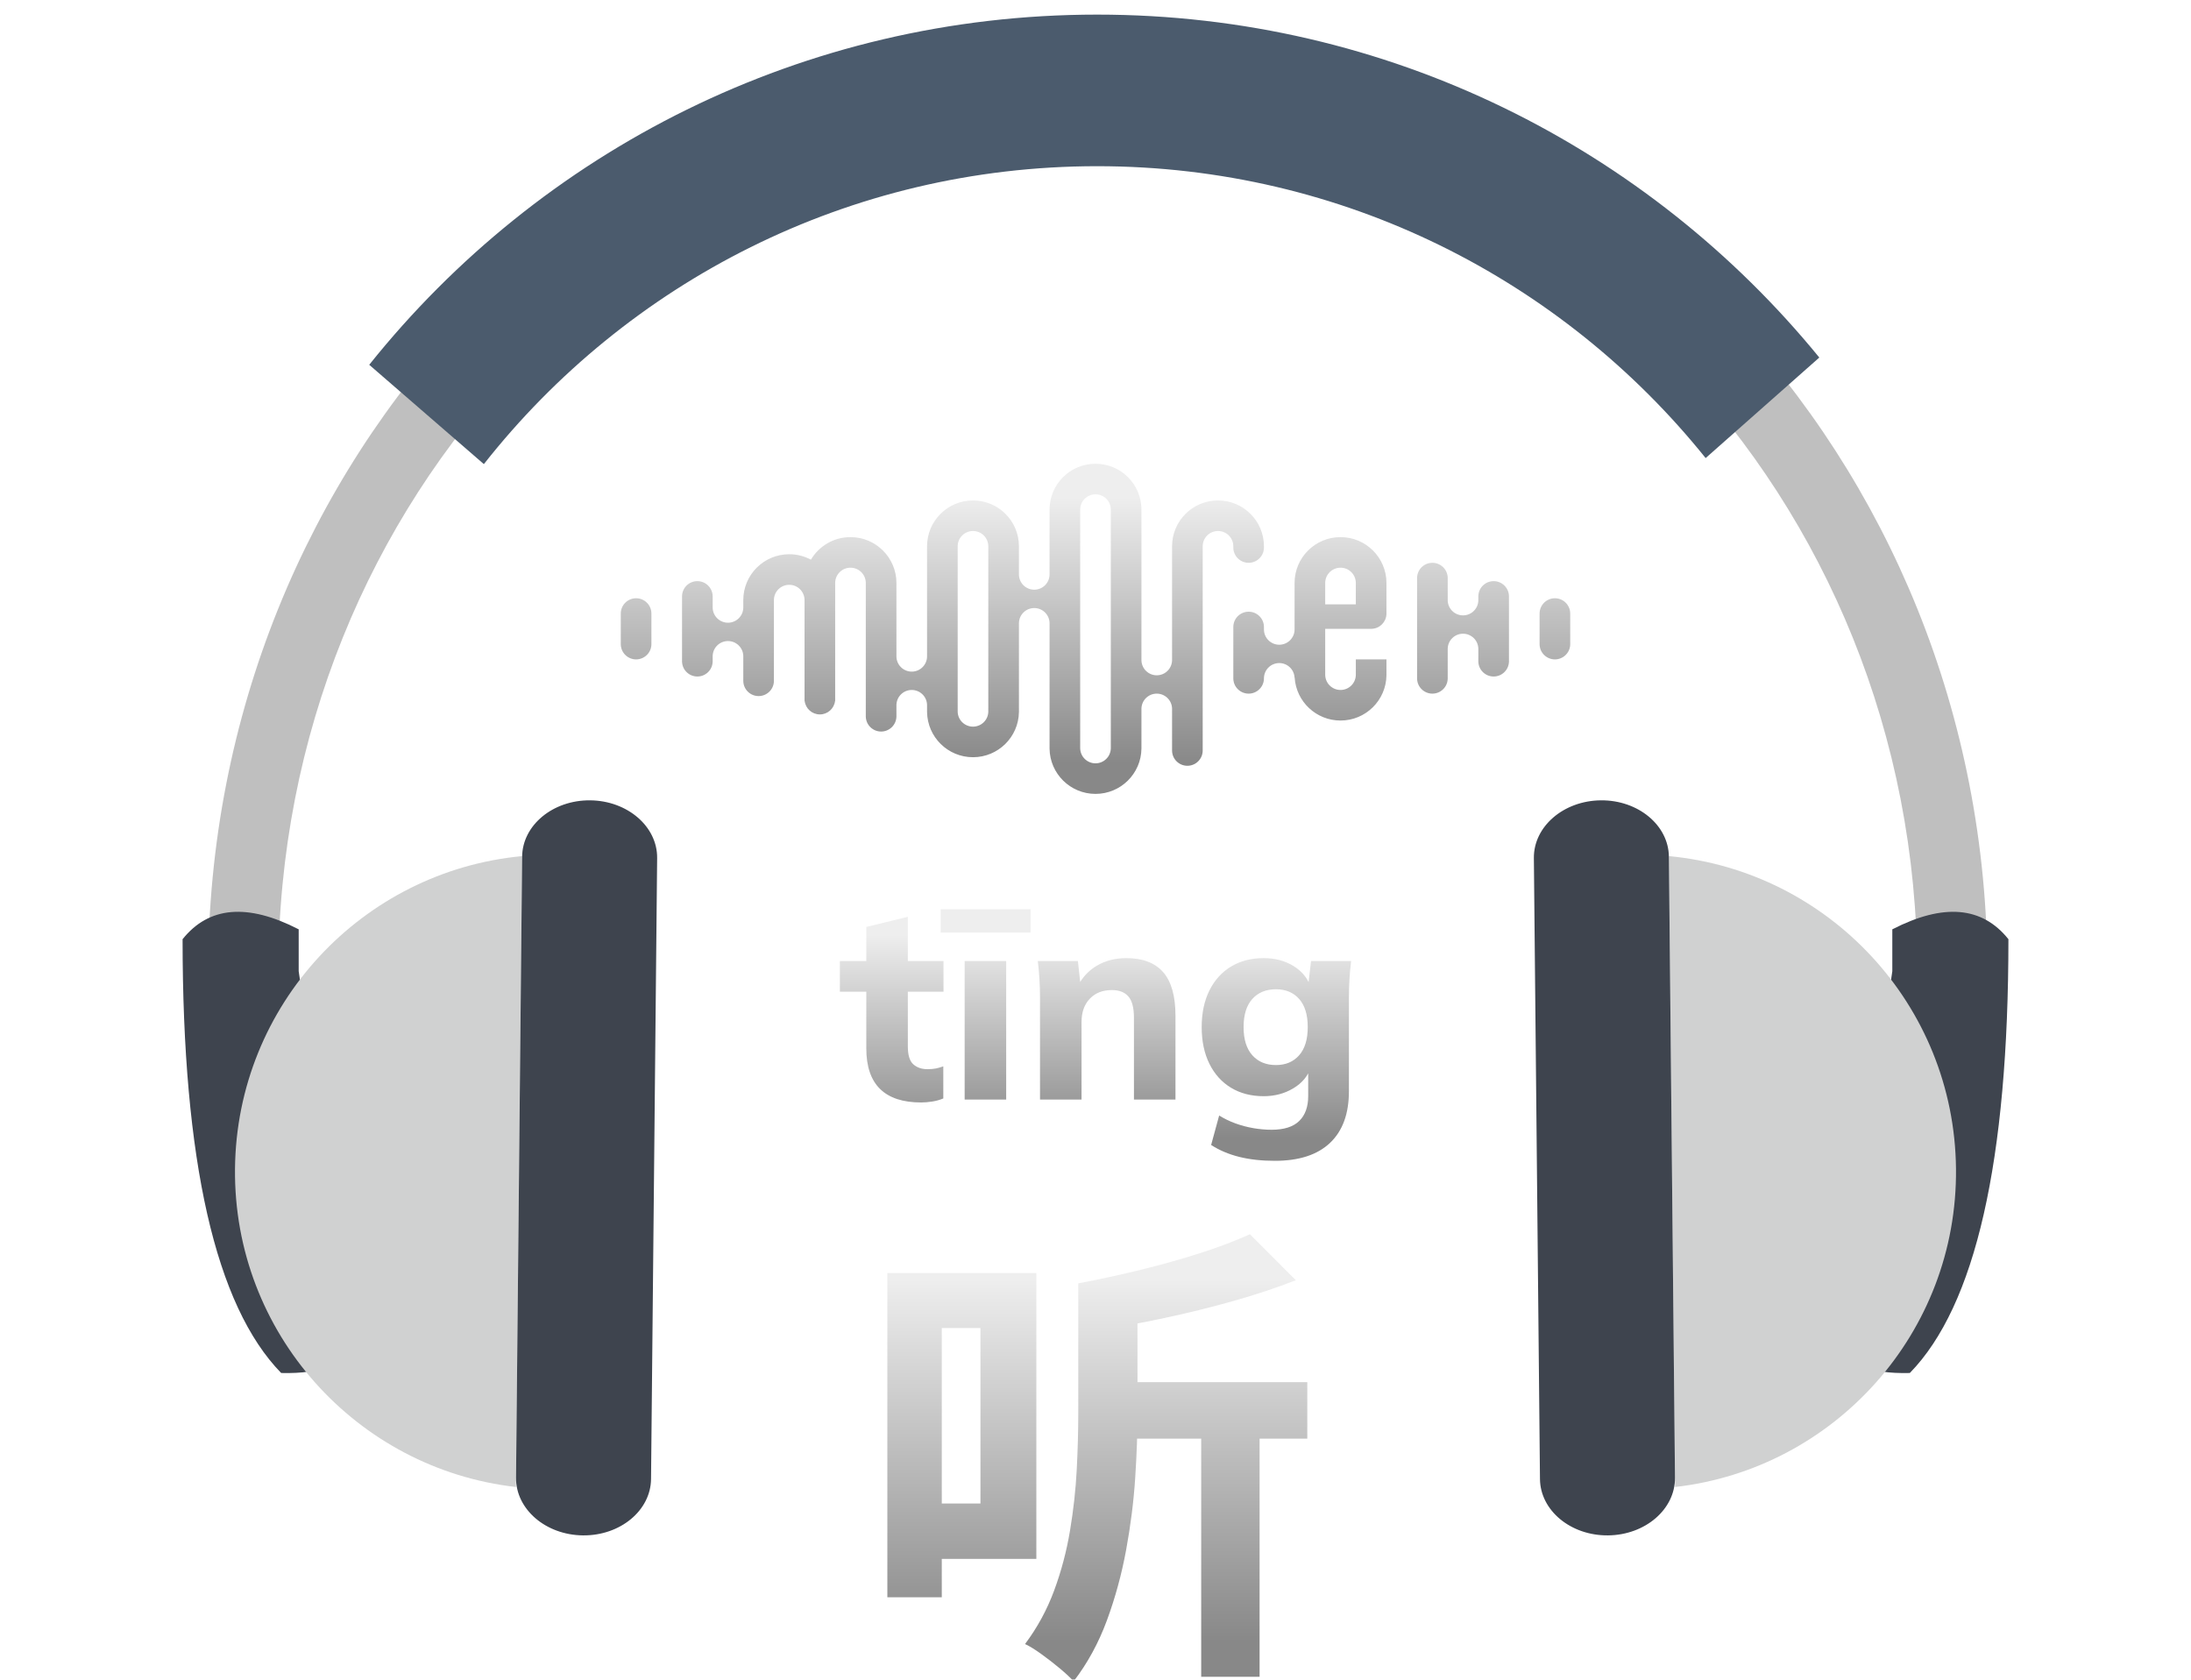 <svg xmlns="http://www.w3.org/2000/svg" xmlns:xlink="http://www.w3.org/1999/xlink" fill="none" version="1.1" width="600" height="460" viewBox="0 0 600 460"><defs><clipPath id="master_svg0_76_143"><rect x="0" y="0" width="600" height="460" rx="0"/></clipPath><filter id="master_svg1_76_457" filterUnits="objectBoundingBox" color-interpolation-filters="sRGB" x="-6" y="0" width="272" height="103.415"><feFlood flood-opacity="0" result="BackgroundImageFix"/><feColorMatrix in="SourceAlpha" type="matrix" values="0 0 0 0 0 0 0 0 0 0 0 0 0 0 0 0 0 0 127 0"/><feOffset dy="7" dx="0"/><feGaussianBlur stdDeviation="1.5"/><feColorMatrix type="matrix" values="0 0 0 0 0 0 0 0 0 0 0 0 0 0 0 0 0 0 0.3 0"/><feBlend mode="normal" in2="BackgroundImageFix" result="effect1_dropShadow"/><feBlend mode="normal" in="SourceGraphic" in2="effect1_dropShadow" result="shape"/><feColorMatrix in="SourceAlpha" type="matrix" result="hardAlpha" values="0 0 0 0 0 0 0 0 0 0 0 0 0 0 0 0 0 0 127 0"/><feOffset dy="-3" dx="0"/><feGaussianBlur stdDeviation="0"/><feComposite in2="hardAlpha" operator="arithmetic" k2="-1" k3="1"/><feColorMatrix type="matrix" values="0 0 0 0 0 0 0 0 0 0 0 0 0 0 0 0 0 0 0.3 0"/><feBlend mode="normal" in2="shape" result="effect2_innerShadow"/></filter><linearGradient x1="0.5" y1="0.103" x2="0.5" y2="0.909" id="master_svg2_57_590"><stop offset="0%" stop-color="#EEEEEE" stop-opacity="1"/><stop offset="100%" stop-color="#888888" stop-opacity="1"/></linearGradient><filter id="master_svg3_76_758" filterUnits="objectBoundingBox" color-interpolation-filters="sRGB" x="-6" y="0" width="127" height="135.434"><feFlood flood-opacity="0" result="BackgroundImageFix"/><feColorMatrix in="SourceAlpha" type="matrix" values="0 0 0 0 0 0 0 0 0 0 0 0 0 0 0 0 0 0 127 0"/><feOffset dy="7" dx="0"/><feGaussianBlur stdDeviation="1.5"/><feColorMatrix type="matrix" values="0 0 0 0 0 0 0 0 0 0 0 0 0 0 0 0 0 0 0.3 0"/><feBlend mode="normal" in2="BackgroundImageFix" result="effect1_dropShadow"/><feBlend mode="normal" in="SourceGraphic" in2="effect1_dropShadow" result="shape"/><feColorMatrix in="SourceAlpha" type="matrix" result="hardAlpha" values="0 0 0 0 0 0 0 0 0 0 0 0 0 0 0 0 0 0 127 0"/><feOffset dy="-3" dx="0"/><feGaussianBlur stdDeviation="0"/><feComposite in2="hardAlpha" operator="arithmetic" k2="-1" k3="1"/><feColorMatrix type="matrix" values="0 0 0 0 0 0 0 0 0 0 0 0 0 0 0 0 0 0 0.3 0"/><feBlend mode="normal" in2="shape" result="effect2_innerShadow"/></filter><linearGradient x1="0.5" y1="0.103" x2="0.5" y2="0.909" id="master_svg4_57_590"><stop offset="0%" stop-color="#EEEEEE" stop-opacity="1"/><stop offset="100%" stop-color="#888888" stop-opacity="1"/></linearGradient><filter id="master_svg5_76_759" filterUnits="objectBoundingBox" color-interpolation-filters="sRGB" x="-6" y="0" width="152" height="81.897"><feFlood flood-opacity="0" result="BackgroundImageFix"/><feColorMatrix in="SourceAlpha" type="matrix" values="0 0 0 0 0 0 0 0 0 0 0 0 0 0 0 0 0 0 127 0"/><feOffset dy="7" dx="0"/><feGaussianBlur stdDeviation="1.5"/><feColorMatrix type="matrix" values="0 0 0 0 0 0 0 0 0 0 0 0 0 0 0 0 0 0 0.3 0"/><feBlend mode="normal" in2="BackgroundImageFix" result="effect1_dropShadow"/><feBlend mode="normal" in="SourceGraphic" in2="effect1_dropShadow" result="shape"/><feColorMatrix in="SourceAlpha" type="matrix" result="hardAlpha" values="0 0 0 0 0 0 0 0 0 0 0 0 0 0 0 0 0 0 127 0"/><feOffset dy="-3" dx="0"/><feGaussianBlur stdDeviation="0"/><feComposite in2="hardAlpha" operator="arithmetic" k2="-1" k3="1"/><feColorMatrix type="matrix" values="0 0 0 0 0 0 0 0 0 0 0 0 0 0 0 0 0 0 0.3 0"/><feBlend mode="normal" in2="shape" result="effect2_innerShadow"/></filter><linearGradient x1="0.5" y1="0.103" x2="0.5" y2="0.909" id="master_svg6_57_590"><stop offset="0%" stop-color="#EEEEEE" stop-opacity="1"/><stop offset="100%" stop-color="#888888" stop-opacity="1"/></linearGradient></defs><g clip-path="url(#master_svg0_76_143)"><g filter="url(#master_svg1_76_457)"><path d="M287.42,135.725C287.42,135.669,287.419,135.613,287.419,135.558C287.419,128.622,293.052,123,300,123C306.948,123,312.581,128.622,312.581,135.558C312.581,135.613,312.58,135.669,312.58,135.725L312.581,135.725L312.581,176.579L312.584,176.579C312.582,176.635,312.581,176.691,312.581,176.747C312.581,179.059,314.458,180.933,316.774,180.933C319.09,180.933,320.968,179.059,320.968,176.747C320.968,176.691,320.967,176.635,320.964,176.579L320.968,176.579L320.968,145.771L320.969,145.771C320.968,145.715,320.968,145.66,320.968,145.604C320.968,138.668,326.6,133.046,333.548,133.046C340.496,133.046,346.129,138.668,346.129,145.604C346.129,145.66,346.129,145.715,346.128,145.771L346.126,145.771C346.128,145.827,346.129,145.883,346.129,145.939C346.129,148.25,344.252,150.125,341.935,150.125C339.619,150.125,337.742,148.25,337.742,145.939C337.742,145.883,337.743,145.827,337.745,145.771L337.739,145.771C337.741,145.715,337.742,145.66,337.742,145.604C337.742,143.292,335.864,141.418,333.548,141.418C331.232,141.418,329.355,143.292,329.355,145.604C329.355,145.66,329.356,145.715,329.358,145.771L329.355,145.771L329.355,201.36L329.351,201.36C329.354,201.416,329.355,201.471,329.355,201.527C329.355,203.839,327.477,205.713,325.161,205.713C322.845,205.713,320.968,203.839,320.968,201.527C320.968,201.471,320.969,201.416,320.971,201.36L320.968,201.36L320.968,189.974L320.964,189.974C320.874,187.729,319.025,185.956,316.774,185.956C314.523,185.956,312.674,187.729,312.584,189.974L312.581,189.974L312.581,201.025L312.58,201.025C312.488,207.894,306.883,213.415,300,213.415C293.117,213.415,287.512,207.894,287.42,201.025L287.419,201.025L287.419,166.533L287.416,166.533C287.326,164.288,285.477,162.515,283.226,162.515C280.975,162.515,279.126,164.288,279.036,166.533L279.032,166.533L279.032,190.979L279.031,190.979C278.939,197.848,273.334,203.369,266.452,203.369C259.569,203.369,253.964,197.848,253.872,190.979L253.871,190.979L253.871,188.97L253.868,188.97C253.778,186.725,251.928,184.951,249.677,184.951C247.427,184.951,245.577,186.725,245.487,188.97L245.484,188.97L245.484,192.318L245.481,192.318C245.391,194.563,243.541,196.337,241.29,196.337C239.04,196.337,237.19,194.563,237.1,192.318L237.097,192.318L237.097,155.817L237.093,155.817C237.096,155.762,237.097,155.706,237.097,155.65C237.097,153.338,235.219,151.464,232.903,151.464C230.587,151.464,228.71,153.338,228.71,155.65C228.71,155.706,228.711,155.762,228.713,155.817L228.71,155.817L228.71,187.965L228.679,187.965C228.425,190.067,226.637,191.649,224.516,191.649C222.395,191.649,220.608,190.067,220.353,187.965L220.323,187.965L220.323,160.506L220.319,160.506C220.322,160.45,220.323,160.394,220.323,160.338C220.323,158.026,218.445,156.152,216.129,156.152C213.813,156.152,211.935,158.026,211.935,160.338C211.935,160.394,211.937,160.45,211.939,160.506L211.935,160.506L211.935,182.607L211.932,182.607C211.842,184.852,209.993,186.625,207.742,186.625C205.491,186.625,203.642,184.852,203.552,182.607L203.548,182.607L203.548,175.575L203.545,175.575C203.455,173.33,201.606,171.556,199.355,171.556C197.104,171.556,195.255,173.33,195.165,175.575L195.161,175.575L195.161,177.249L195.158,177.249C195.068,179.494,193.219,181.268,190.968,181.268C188.717,181.268,186.868,179.494,186.778,177.249L186.774,177.249L186.774,159.501L186.778,159.501C186.775,159.445,186.774,159.389,186.774,159.334C186.774,157.022,188.652,155.148,190.968,155.148C193.284,155.148,195.161,157.022,195.161,159.334C195.161,159.389,195.16,159.445,195.158,159.501L195.161,159.501L195.161,162.18L195.165,162.18C195.162,162.236,195.161,162.291,195.161,162.347C195.161,164.659,197.039,166.533,199.355,166.533C201.671,166.533,203.548,164.659,203.548,162.347C203.548,162.291,203.547,162.236,203.545,162.18L203.548,162.18L203.548,160.506L203.549,160.506C203.549,160.45,203.548,160.394,203.548,160.338C203.548,153.403,209.181,147.78,216.129,147.78C218.277,147.78,220.299,148.318,222.068,149.265C224.258,145.57,228.291,143.092,232.903,143.092C239.851,143.092,245.484,148.714,245.484,155.65C245.484,155.706,245.483,155.762,245.483,155.817L245.484,155.817L245.484,175.575L245.487,175.575C245.485,175.631,245.484,175.686,245.484,175.742C245.484,178.054,247.361,179.928,249.677,179.928C251.993,179.928,253.871,178.054,253.871,175.742C253.871,175.686,253.87,175.631,253.868,175.575L253.871,175.575L253.871,145.771L253.872,145.771C253.871,145.715,253.871,145.66,253.871,145.604C253.871,138.668,259.504,133.046,266.452,133.046C273.4,133.046,279.032,138.668,279.032,145.604C279.032,145.66,279.032,145.715,279.031,145.771L279.032,145.771L279.032,153.138L279.036,153.138C279.033,153.194,279.032,153.25,279.032,153.306C279.032,155.618,280.91,157.492,283.226,157.492C285.542,157.492,287.419,155.618,287.419,153.306C287.419,153.25,287.418,153.194,287.416,153.138L287.419,153.138L287.419,135.725L287.42,135.725ZM295.806,153.138L295.806,201.025L295.81,201.025C295.9,203.27,297.749,205.043,300,205.043C302.251,205.043,304.1,203.27,304.19,201.025L304.194,201.025L304.194,135.725L304.19,135.725C304.192,135.669,304.194,135.613,304.194,135.558C304.194,133.246,302.316,131.372,300,131.372C297.684,131.372,295.806,133.246,295.806,135.558C295.806,135.613,295.808,135.669,295.81,135.725L295.806,135.725L295.806,153.138ZM270.645,153.138L270.645,145.771L270.642,145.771C270.644,145.715,270.645,145.66,270.645,145.604C270.645,143.292,268.768,141.418,266.452,141.418C264.136,141.418,262.258,143.292,262.258,145.604C262.258,145.66,262.259,145.715,262.261,145.771L262.258,145.771L262.258,190.979L262.261,190.979C262.351,193.224,264.201,194.997,266.452,194.997C268.702,194.997,270.552,193.224,270.642,190.979L270.645,190.979L270.645,153.138ZM354.516,155.65C354.516,155.706,354.516,155.762,354.517,155.817L354.516,155.817L354.516,168.208L354.513,168.208C354.515,168.263,354.516,168.319,354.516,168.375C354.516,170.687,352.639,172.561,350.323,172.561C348.007,172.561,346.129,170.687,346.129,168.375C346.129,168.319,346.13,168.263,346.132,168.208L346.129,168.208L346.129,167.873L346.126,167.873C346.128,167.817,346.129,167.761,346.129,167.705C346.129,165.394,344.252,163.519,341.935,163.519C339.619,163.519,337.742,165.394,337.742,167.705C337.742,167.761,337.743,167.817,337.745,167.873L337.742,167.873L337.742,181.937L337.745,181.937C337.835,184.182,339.685,185.956,341.935,185.956C344.186,185.956,346.036,184.182,346.126,181.937L346.129,181.937L346.129,181.602L346.132,181.602C346.222,179.358,348.072,177.584,350.323,177.584C352.573,177.584,354.423,179.358,354.513,181.602L354.544,181.602C354.977,188.157,360.439,193.323,367.097,193.323C373.979,193.323,379.585,187.802,379.676,180.933L379.677,180.933L379.677,176.579L371.29,176.579L371.29,180.933L371.287,180.933C371.197,183.178,369.348,184.951,367.097,184.951C364.846,184.951,362.997,183.178,362.907,180.933L362.903,180.933L362.903,168.208L375.652,168.208L375.652,168.204C377.834,168.119,379.588,166.368,379.674,164.189L379.677,164.189L379.677,155.817L379.676,155.817C379.677,155.762,379.677,155.706,379.677,155.65C379.677,148.714,374.045,143.092,367.097,143.092C360.149,143.092,354.516,148.714,354.516,155.65ZM396.452,154.31C396.452,154.366,396.451,154.422,396.448,154.478L396.452,154.478L396.452,160.171L396.455,160.171C396.453,160.226,396.452,160.282,396.452,160.338C396.452,162.65,398.329,164.524,400.645,164.524C402.961,164.524,404.839,162.65,404.839,160.338C404.839,160.282,404.838,160.226,404.835,160.171L404.839,160.171L404.839,159.166L404.842,159.166C404.932,156.921,406.781,155.148,409.032,155.148C411.283,155.148,413.132,156.921,413.222,159.166L413.226,159.166L413.226,177.249L413.222,177.249C413.132,179.494,411.283,181.268,409.032,181.268C406.781,181.268,404.932,179.494,404.842,177.249L404.839,177.249L404.839,173.566L404.835,173.566C404.745,171.321,402.896,169.547,400.645,169.547C398.394,169.547,396.545,171.321,396.455,173.566L396.452,173.566L396.452,181.937L396.448,181.937C396.358,184.182,394.509,185.956,392.258,185.956C390.007,185.956,388.158,184.182,388.068,181.937L388.064,181.937L388.064,154.478L388.068,154.478C388.066,154.422,388.064,154.366,388.064,154.31C388.064,151.999,389.942,150.125,392.258,150.125C394.574,150.125,396.452,151.999,396.452,154.31ZM371.29,161.51L371.29,155.817L371.287,155.817C371.289,155.762,371.29,155.706,371.29,155.65C371.29,153.338,369.413,151.464,367.097,151.464C364.781,151.464,362.903,153.338,362.903,155.65C362.903,155.706,362.904,155.762,362.907,155.817L362.903,155.817L362.903,161.51L371.29,161.51ZM178.387,164.022C178.387,164.078,178.386,164.133,178.384,164.189L178.387,164.189L178.387,172.561L178.384,172.561C178.294,174.806,176.444,176.579,174.194,176.579C171.943,176.579,170.093,174.806,170.003,172.561L170,172.561L170,164.189L170.003,164.189C170.001,164.133,170,164.078,170,164.022C170,161.71,171.878,159.836,174.194,159.836C176.51,159.836,178.387,161.71,178.387,164.022ZM430,164.022C430,164.078,429.999,164.133,429.997,164.189L430,164.189L430,172.561L429.997,172.561C429.907,174.806,428.057,176.579,425.806,176.579C423.556,176.579,421.706,174.806,421.616,172.561L421.613,172.561L421.613,164.189L421.616,164.189C421.614,164.133,421.613,164.078,421.613,164.022C421.613,161.71,423.49,159.836,425.806,159.836C428.122,159.836,430,161.71,430,164.022Z" fill-rule="evenodd" fill="url(#master_svg2_57_590)" fill-opacity="1"/></g><g><path d="M300.62,10.776C166.067,10.776,56.992,125.166,56.992,266.274C56.992,276.996,57.631,287.558,58.854,297.93L78.239,297.93C76.912,287.574,76.212,277.01,76.212,266.274C76.212,136.298,176.683,30.931,300.621,30.931C424.561,30.931,525.032,136.298,525.032,266.274C525.032,277.01,524.332,287.574,523.006,297.93L542.388,297.93C543.611,287.558,544.251,276.996,544.251,266.274C544.249,125.165,435.17,10.776,300.62,10.776Z" fill="#BFBFBF" fill-opacity="1"/></g><g><path d="M81.796,254.504Q60.8,243.702,50,257.203Q50,348.328,77,376.005Q94.215,376.437,96.576,367.233L81.796,265.977L81.796,254.504Z" fill="#3E444E" fill-opacity="1"/></g><g><path d="M518.205,254.504L518.205,265.977L503.424,367.233Q505.787,376.437,523.003,376.005Q550.002,348.328,550,257.203Q539.203,243.704,518.205,254.504Z" fill="#3E444E" fill-opacity="1"/></g><g><path d="M64.355,320.077C63.914,364.976,97.626,402.255,141.286,407.225L142.981,234.452C99.235,238.566,64.796,275.175,64.355,320.077ZM457.02,234.452L458.715,407.225C502.373,402.253,536.088,364.976,535.644,320.077C535.206,275.175,500.768,238.565,457.02,234.452Z" fill="#D0D1D1" fill-opacity="1"/></g><g><path d="M179.956,234.98C180.042,226.353,171.832,219.279,161.622,219.178C151.411,219.077,143.066,225.991,142.983,234.616L141.312,404.676C141.227,413.301,149.437,420.375,159.645,420.476C169.856,420.577,178.201,413.663,178.286,405.038L179.956,234.98ZM438.381,219.178C428.172,219.279,419.964,226.353,420.048,234.98L421.718,405.038C421.803,413.663,430.149,420.576,440.359,420.475C450.566,420.375,458.776,413.301,458.692,404.676L457.022,234.616C456.936,225.991,448.589,219.078,438.381,219.178Z" fill="#3E444E" fill-opacity="1"/></g><g><path d="M300.46,4C219.785,4,147.87,41.45,101.11,99.901L132.504,127.102C171.626,77.418,232.318,45.514,300.462,45.514C367.843,45.514,427.927,76.713,467.087,125.445L498.215,97.913C451.423,40.6,380.22,4,300.46,4Z" fill="#4B5B6D" fill-opacity="1"/></g><g filter="url(#master_svg3_76_758)"><path d="M301.381,374.519L358,374.519L358,389.986L301.381,389.986L301.381,374.519ZM328.945,386.232L344.933,386.232L344.933,455.196L328.945,455.196L328.945,386.232ZM342.281,334L354.862,346.595Q346.996,349.681,337.722,352.296Q328.449,354.91,318.867,356.944Q309.285,358.978,300.142,360.44Q299.71,357.652,298.194,353.845Q296.68,350.036,295.281,347.452Q303.788,345.86,312.431,343.738Q321.076,341.617,328.82,339.121Q336.566,336.622,342.281,334ZM295.281,347.452L311.498,347.452L311.498,383.221Q311.498,391.214,310.864,400.852Q310.23,410.489,308.38,420.504Q306.531,430.517,303.112,439.785Q299.692,449.051,294.019,456.434Q292.649,454.925,290.195,452.879Q287.743,450.834,285.137,448.955Q282.534,447.076,280.702,446.233Q285.739,439.518,288.674,431.58Q291.61,423.639,293.027,415.135Q294.447,406.629,294.864,398.436Q295.281,390.243,295.281,383.09L295.281,347.452ZM249.794,344.638L283.801,344.638L283.801,422.906L249.794,422.906L249.794,407.744L268.493,407.744L268.493,359.699L249.794,359.699L249.794,344.638ZM243,344.638L257.905,344.638L257.905,433.421L243,433.421L243,344.638Z" fill="url(#master_svg4_57_590)" fill-opacity="1"/></g><g filter="url(#master_svg5_76_759)"><path d="M252.239,297.917Q244.777,297.917,241.005,294.221Q237.235,290.525,237.235,283.087L237.235,267.583L230,267.583L230,259.184L237.235,259.184L237.235,249.85L248.608,247.079L248.608,259.184L258.374,259.184L258.374,267.583L248.608,267.583L248.608,282.535Q248.608,286.124,250.102,287.462Q251.597,288.8,253.972,288.8Q255.356,288.8,256.326,288.599Q257.296,288.397,258.322,288.023L258.322,296.822Q256.877,297.416,255.285,297.666Q253.694,297.917,252.239,297.917ZM264.168,297.121L264.168,259.184L275.541,259.184L275.541,297.121L264.168,297.121ZM257.611,251.387L257.611,245L282.213,245L282.213,251.387L257.611,251.387ZM284.805,297.121L284.805,269.066Q284.805,266.626,284.654,264.124Q284.503,261.623,284.202,259.184L295.179,259.184L295.956,266.227L295.076,266.227Q296.93,262.469,300.423,260.429Q303.916,258.388,308.443,258.388Q315.171,258.388,318.535,262.238Q321.901,266.088,321.901,274.214L321.901,297.121L310.529,297.121L310.529,274.711Q310.529,270.611,308.995,268.873Q307.46,267.134,304.488,267.134Q300.685,267.134,298.431,269.514Q296.177,271.893,296.177,275.847L296.177,297.121L284.805,297.121ZM349.139,313.897Q343.655,313.897,339.353,312.82Q335.05,311.744,331.665,309.562L333.864,301.486Q335.954,302.792,338.336,303.654Q340.718,304.518,343.25,304.956Q345.783,305.393,348.226,305.393Q353.308,305.393,355.777,302.997Q358.246,300.601,358.246,296.16L358.246,288.271L358.976,288.271Q357.771,291.885,354.177,294.042Q350.583,296.199,346.05,296.199Q340.952,296.199,337.137,293.903Q333.322,291.607,331.201,287.338Q329.08,283.07,329.08,277.279Q329.08,271.489,331.201,267.235Q333.322,262.98,337.137,260.684Q340.952,258.388,346.05,258.388Q350.682,258.388,354.177,260.52Q357.672,262.651,358.877,266.217L358.246,265.909L359.023,259.184L370,259.184Q369.699,261.623,369.548,264.124Q369.397,266.626,369.397,269.066L369.397,294.849Q369.397,304.09,364.221,308.993Q359.044,313.897,349.139,313.897ZM349.413,287.672Q353.413,287.672,355.768,284.991Q358.124,282.31,358.124,277.279Q358.124,272.226,355.768,269.57Q353.413,266.914,349.413,266.914Q345.338,266.914,342.944,269.57Q340.552,272.226,340.552,277.279Q340.552,282.31,342.944,284.991Q345.338,287.672,349.413,287.672Z" fill="url(#master_svg6_57_590)" fill-opacity="1"/></g></g></svg>